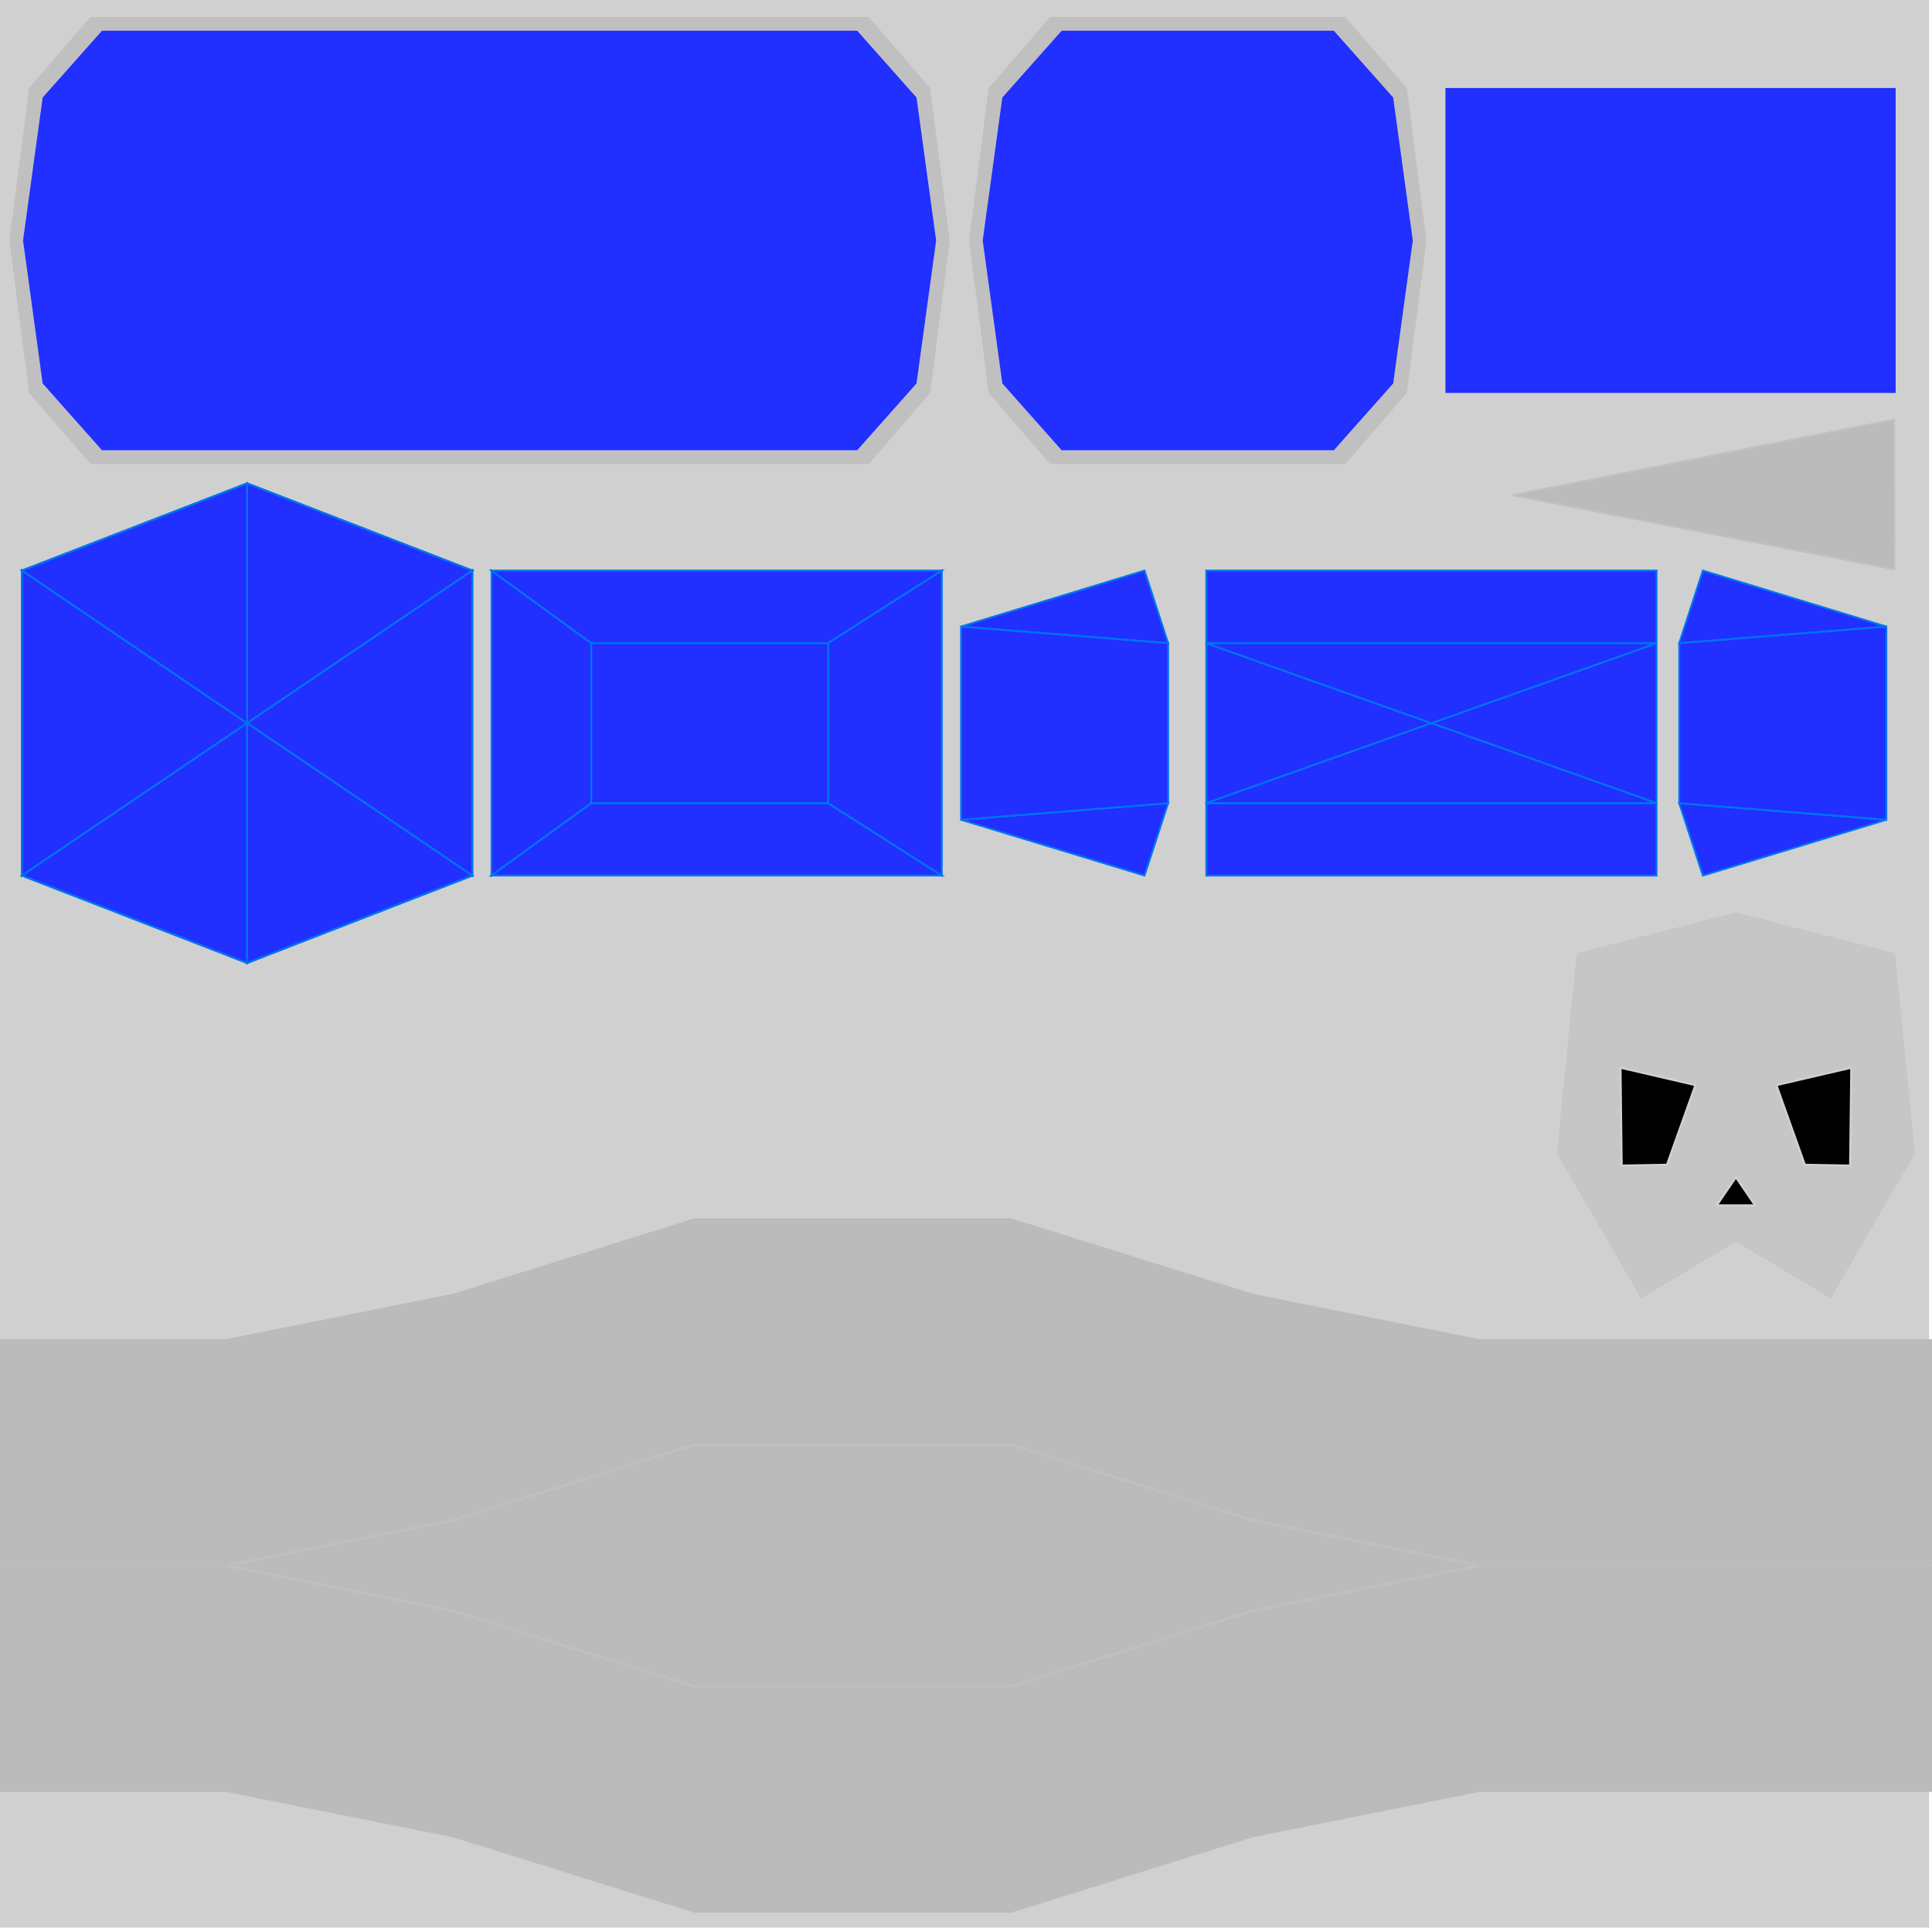 <?xml version="1.0" encoding="UTF-8" standalone="no"?>
<svg
   xmlns:dc="http://purl.org/dc/elements/1.1/"
   xmlns:cc="http://creativecommons.org/ns#"
   xmlns:rdf="http://www.w3.org/1999/02/22-rdf-syntax-ns#"
   xmlns:svg="http://www.w3.org/2000/svg"
   xmlns="http://www.w3.org/2000/svg"
   xmlns:sodipodi="http://sodipodi.sourceforge.net/DTD/sodipodi-0.dtd"
   xmlns:inkscape="http://www.inkscape.org/namespaces/inkscape"
   width="1024"
   height="1024"
   viewBox="0 0 1024 1024"
   version="1.1"
   id="svg1320"
   sodipodi:docname="ringSilver.svg"
   inkscape:version="0.92.5 (2060ec1f9f, 2020-04-08)"
   inkscape:export-filename="/home/www/psde.equus.et/html/resources/images/textures/items/ringSilver.png"
   inkscape:export-xdpi="96"
   inkscape:export-ydpi="96">
  <defs
     id="defs1324" />
  <sodipodi:namedview
     pagecolor="#ffffff"
     bordercolor="#666666"
     borderopacity="1"
     objecttolerance="10"
     gridtolerance="10"
     guidetolerance="10"
     inkscape:pageopacity="0"
     inkscape:pageshadow="2"
     inkscape:window-width="640"
     inkscape:window-height="480"
     id="namedview1322"
     showgrid="false"
     inkscape:current-layer="svg1320" />
  <desc
     id="desc2">rings01.blend, (Blender 2.82 (sub 7))</desc>
  <rect
     style="opacity:1;vector-effect:none;fill:#d0d0d0;fill-opacity:1;stroke:none;stroke-width:3.78;stroke-linecap:butt;stroke-linejoin:miter;stroke-miterlimit:4;stroke-dasharray:none;stroke-dashoffset:0;stroke-opacity:1;paint-order:normal"
     id="background"
     width="1024"
     height="1024"
     x="-1.534"
     y="-2.288" />
  <path
     d="M 556.6 8.975 L 524.029 46.658 L 513.633 127.463 L 524.029 208.268 L 556.6 245.951 L 713.066 245.951 L 745.637 208.268 L 756.033 127.463 L 745.637 46.658 L 713.066 8.975 L 556.6 8.975 z M 562.688 16.287 L 706.979 16.287 L 738.422 51.697 L 748.818 127.463 L 738.422 203.229 L 706.979 238.639 L 562.688 238.639 L 531.246 203.229 L 520.85 127.463 L 531.246 51.697 L 562.688 16.287 z "
     id="smallSignetBorder"
     style="fill:#c0c0c0;fill-opacity:1" />
  <path
     d="M 562.688 16.287 L 531.246 51.697 L 520.85 127.463 L 531.246 203.229 L 562.688 238.639 L 706.979 238.639 L 738.422 203.229 L 748.818 127.463 L 738.422 51.697 L 706.979 16.287 L 562.688 16.287 z "
     id="smallSignetFacet"
     style="fill:#212fff;fill-opacity:1" />
  <path
     d="M 766.117 46.648 L 766.117 208.268 L 1004.734 208.268 L 1004.734 46.648 L 766.117 46.648 z "
     id="simpleSignet"
     style="fill:#212fff;fill-opacity:1;stroke:none" />
  <path
     d="M 47.957 8.975 L 15.389 46.658 L 4.992 127.463 L 15.389 208.268 L 47.957 245.951 L 254.191 245.951 L 460.426 245.951 L 492.996 208.268 L 503.393 127.463 L 492.996 46.658 L 460.426 8.975 L 254.191 8.975 L 47.957 8.975 z M 54.047 16.287 L 254.191 16.287 L 454.338 16.287 L 485.779 51.697 L 496.178 127.463 L 485.779 203.229 L 454.338 238.639 L 254.191 238.639 L 54.047 238.639 L 22.605 203.229 L 12.207 127.463 L 22.605 51.697 L 54.047 16.287 z "
     id="largeSignetBorder"
     style="fill:#c0c0c0;fill-opacity:1" />
  <path
     d="M 54.047 16.287 L 22.605 51.697 L 12.207 127.463 L 22.605 203.229 L 54.047 238.639 L 254.191 238.639 L 454.338 238.639 L 485.779 203.229 L 496.178 127.463 L 485.779 51.697 L 454.338 16.287 L 254.191 16.287 L 54.047 16.287 z "
     id="largeSignetFacet"
     style="fill:#212fff;fill-opacity:1" />
  <polygon
     points="1004.044,301.737 801.672,262.468 1003.910,222.397 "
     id="spike"
     style="fill:#bbbbbb;fill-opacity:1;stroke:#c0c0c0;stroke-opacity:1"
     stroke-width="1"
     stroke="black"
     fill-opacity="1"
     fill="rgb(204, 204, 204)" />
  <g
     id="wideFacetCenter"
     style="stroke:#0074f2;stroke-opacity:1">
    <polygon
       style="fill:#212fff;fill-opacity:1;stroke:#0074f2;stroke-width:1;stroke-opacity:1"
       id="polygon944"
       points="877.983,340.913 758.678,383.298 877.983,425.703 " />
    <polygon
       style="fill:#212fff;fill-opacity:1;stroke:#0074f2;stroke-width:1;stroke-opacity:1"
       id="polygon946"
       points="877.983,425.703 639.365,425.703 639.368,464.059 877.987,464.059 " />
    <polygon
       style="fill:#212fff;fill-opacity:1;stroke:#0074f2;stroke-width:1;stroke-opacity:1"
       id="polygon948"
       points="639.365,340.913 877.983,340.913 877.987,302.44 639.368,302.44 " />
    <polygon
       style="fill:#212fff;fill-opacity:1;stroke:#0074f2;stroke-width:1;stroke-opacity:1"
       id="polygon950"
       points="639.365,425.703 758.678,383.298 639.365,340.913 " />
    <polygon
       style="fill:#212fff;fill-opacity:1;stroke:#0074f2;stroke-width:1;stroke-opacity:1"
       id="polygon952"
       points="639.365,340.913 758.678,383.298 877.983,340.913 " />
    <polygon
       style="fill:#212fff;fill-opacity:1;stroke:#0074f2;stroke-width:1;stroke-opacity:1"
       id="polygon954"
       points="877.983,425.703 758.678,383.298 639.365,425.703 " />
  </g>
  <g
     id="wideFacetLeft"
     style="fill:#212fff;fill-opacity:1;stroke:#0074f2;stroke-opacity:1">
    <polygon
       style="fill:#212fff;fill-opacity:1;stroke:#0074f2;stroke-width:1;stroke-opacity:1"
       id="polygon972"
       points="890.042,340.913 999.776,332.108 902.563,302.43 " />
    <polygon
       style="fill:#212fff;fill-opacity:1;stroke:#0074f2;stroke-width:1;stroke-opacity:1"
       id="polygon974"
       points="890.042,425.703 902.563,464.049 999.775,434.488 " />
    <polygon
       style="fill:#212fff;fill-opacity:1;stroke:#0074f2;stroke-width:1;stroke-opacity:1"
       id="polygon980"
       points="999.776,332.108 890.042,340.913 890.042,425.703 999.775,434.488 " />
  </g>
  <g
     id="wideFacetRight"
     style="fill:#212fff;fill-opacity:1;stroke:#0074f2;stroke-opacity:1">
    <polygon
       style="fill:#212fff;fill-opacity:1;stroke:#0074f2;stroke-width:1;stroke-opacity:1"
       id="polygon976"
       points="619.122,340.913 606.6,302.43 509.388,332.108 " />
    <polygon
       style="fill:#212fff;fill-opacity:1;stroke:#0074f2;stroke-width:1;stroke-opacity:1"
       id="polygon978"
       points="509.388,434.489 606.6,464.049 619.122,425.703 " />
    <polygon
       style="fill:#212fff;fill-opacity:1;stroke:#0074f2;stroke-width:1;stroke-opacity:1"
       id="polygon982"
       points="509.388,434.489 619.122,425.703 619.122,340.913 509.388,332.108 " />
  </g>
  <g
     id="sixFacet"
     style="fill:#212fff;fill-opacity:1;stroke:#0074f2;stroke-opacity:1">
    <polygon
       style="fill:#212fff;fill-opacity:1;stroke:#0074f2;stroke-width:1;stroke-opacity:1"
       id="polygon458"
       points="64.546,425.687 64.546,340.897 11.671,302.424 11.671,464.043 " />
    <polygon
       style="fill:#212fff;fill-opacity:1;stroke:#0074f2;stroke-width:1;stroke-opacity:1"
       id="polygon460"
       points="130.981,383.292 190.053,340.897 130.981,316.467 " />
    <polygon
       style="fill:#212fff;fill-opacity:1;stroke:#0074f2;stroke-width:1;stroke-opacity:1"
       id="polygon462"
       points="190.053,425.687 130.981,450.117 130.981,510.36 250.29,464.043 " />
    <polygon
       style="fill:#212fff;fill-opacity:1;stroke:#0074f2;stroke-width:1;stroke-opacity:1"
       id="polygon464"
       points="64.546,340.897 130.981,316.467 130.981,256.224 11.671,302.424 " />
    <polygon
       style="fill:#212fff;fill-opacity:1;stroke:#0074f2;stroke-width:1;stroke-opacity:1"
       id="polygon466"
       points="190.053,340.897 190.053,425.687 250.29,464.043 250.29,302.424 " />
    <polygon
       style="fill:#212fff;fill-opacity:1;stroke:#0074f2;stroke-width:1;stroke-opacity:1"
       id="polygon468"
       points="130.981,316.467 190.053,340.897 250.29,302.424 130.981,256.224 " />
    <polygon
       style="fill:#212fff;fill-opacity:1;stroke:#0074f2;stroke-width:1;stroke-opacity:1"
       id="polygon470"
       points="130.981,450.117 64.546,425.687 11.671,464.043 130.981,510.36 " />
    <polygon
       style="fill:#212fff;fill-opacity:1;stroke:#0074f2;stroke-width:1;stroke-opacity:1"
       id="polygon472"
       points="64.546,425.687 130.981,450.117 130.981,383.292 " />
    <polygon
       style="fill:#212fff;fill-opacity:1;stroke:#0074f2;stroke-width:1;stroke-opacity:1"
       id="polygon482"
       points="190.053,425.687 190.053,340.897 130.981,383.292 " />
    <polygon
       style="fill:#212fff;fill-opacity:1;stroke:#0074f2;stroke-width:1;stroke-opacity:1"
       id="polygon484"
       points="64.546,340.897 64.546,425.687 130.981,383.292 " />
    <polygon
       style="fill:#212fff;fill-opacity:1;stroke:#0074f2;stroke-width:1;stroke-opacity:1"
       id="polygon486"
       points="130.981,316.467 64.546,340.897 130.981,383.292 " />
    <polygon
       style="fill:#212fff;fill-opacity:1;stroke:#0074f2;stroke-width:1;stroke-opacity:1"
       id="polygon488"
       points="130.981,450.117 190.053,425.687 130.981,383.292 " />
    <polygon
       style="fill:#212fff;fill-opacity:1;stroke:#0074f2;stroke-width:1;stroke-opacity:1"
       id="polygon1212"
       points="64.546,425.687 64.546,340.897 11.671,302.424 11.671,464.043 " />
    <polygon
       style="fill:#212fff;fill-opacity:1;stroke:#0074f2;stroke-width:1;stroke-opacity:1"
       id="polygon1214"
       points="190.053,425.687 130.981,450.117 130.981,510.36 250.29,464.043 " />
    <polygon
       style="fill:#212fff;fill-opacity:1;stroke:#0074f2;stroke-width:1;stroke-opacity:1"
       id="polygon1216"
       points="64.546,340.897 130.981,316.467 130.981,256.224 11.671,302.424 " />
    <polygon
       style="fill:#212fff;fill-opacity:1;stroke:#0074f2;stroke-width:1;stroke-opacity:1"
       id="polygon1218"
       points="190.053,340.897 190.053,425.687 250.29,464.043 250.29,302.424 " />
    <polygon
       style="fill:#212fff;fill-opacity:1;stroke:#0074f2;stroke-width:1;stroke-opacity:1"
       id="polygon1220"
       points="130.981,316.467 190.053,340.897 250.29,302.424 130.981,256.224 " />
    <polygon
       style="fill:#212fff;fill-opacity:1;stroke:#0074f2;stroke-width:1;stroke-opacity:1"
       id="polygon1222"
       points="130.981,450.117 64.546,425.687 11.671,464.043 130.981,510.36 " />
    <polygon
       style="fill:#212fff;fill-opacity:1;stroke:#0074f2;stroke-width:1;stroke-opacity:1"
       id="polygon1224"
       points="130.981,450.117 190.053,425.687 190.053,340.897 130.981,316.467 64.546,340.897 64.546,425.687 " />
    <polygon
       style="fill:#212fff;fill-opacity:1;stroke:#0074f2;stroke-width:1;stroke-opacity:1"
       id="polygon1226"
       points="130.981,256.224 250.29,302.424 130.98,383.292 " />
    <polygon
       style="fill:#212fff;fill-opacity:1;stroke:#0074f2;stroke-width:1;stroke-opacity:1"
       id="polygon1228"
       points="11.671,464.043 11.671,302.424 130.98,383.292 " />
    <polygon
       style="fill:#212fff;fill-opacity:1;stroke:#0074f2;stroke-width:1;stroke-opacity:1"
       id="polygon1230"
       points="130.981,510.36 11.671,464.043 130.98,383.292 " />
    <polygon
       style="fill:#212fff;fill-opacity:1;stroke:#0074f2;stroke-width:1;stroke-opacity:1"
       id="polygon1232"
       points="250.29,302.424 250.29,464.043 130.98,383.292 " />
    <polygon
       style="fill:#212fff;fill-opacity:1;stroke:#0074f2;stroke-width:1;stroke-opacity:1"
       id="polygon1234"
       points="250.29,464.043 130.981,510.36 130.98,383.292 " />
    <polygon
       style="fill:#212fff;fill-opacity:1;stroke:#0074f2;stroke-width:1;stroke-opacity:1"
       id="polygon1236"
       points="11.671,302.424 130.981,256.224 130.98,383.292 " />
  </g>
  <g
     id="fourFacet"
     style="fill:#212fff;fill-opacity:1;stroke:#0074f2;stroke-opacity:1">
    <polygon
       style="fill:#212fff;fill-opacity:1;stroke:#0074f2;stroke-width:1;stroke-opacity:1"
       id="polygon1302"
       points="260.53,302.424 260.53,464.043 313.404,425.687 313.404,340.897 " />
    <polygon
       style="fill:#212fff;fill-opacity:1;stroke:#0074f2;stroke-width:1;stroke-opacity:1"
       id="polygon1304"
       points="260.53,464.043 499.148,464.043 438.912,425.687 313.404,425.687 " />
    <polygon
       style="fill:#212fff;fill-opacity:1;stroke:#0074f2;stroke-width:1;stroke-opacity:1"
       id="polygon1306"
       points="499.148,302.424 260.53,302.424 313.404,340.897 438.912,340.897 " />
    <polygon
       style="fill:#212fff;fill-opacity:1;stroke:#0074f2;stroke-width:1;stroke-opacity:1"
       id="polygon1308"
       points="499.148,464.043 499.148,302.424 438.912,340.897 438.912,425.687 " />
    <polygon
       style="fill:#212fff;fill-opacity:1;stroke:#0074f2;stroke-width:1;stroke-opacity:1"
       id="polygon1310"
       points="313.404,425.687 438.912,425.687 438.912,340.897 313.404,340.897 " />
  </g>
  <path
     style="fill:#bbbbbb;fill-opacity:1;stroke:none;stroke-width:1;stroke-opacity:1"
     d="M 0 829.76 L 0 889.76 L 0 949.76 L 120 949.76 L 240 973.76 C 282.667 987.093 325.333 1000.427 368 1013.76 L 536 1013.76 C 578.667 1000.427 621.333 987.093 664 973.76 L 784 949.76 L 904 949.76 L 1024 949.76 L 1024 889.76 L 1024 829.76 L 904 829.76 L 784 829.76 L 664 853.76 C 621.333 867.093 578.667 880.426 536 893.76 L 368 893.76 C 325.333 880.426 282.667 867.093 240 853.76 L 120 829.76 L 0 829.76 z "
     id="bottomBand" />
  <path
     style="opacity:1;vector-effect:none;fill:#bbbbbb;fill-opacity:1;stroke:none;stroke-width:3.78;stroke-linecap:butt;stroke-linejoin:miter;stroke-miterlimit:4;stroke-dasharray:none;stroke-dashoffset:0;stroke-opacity:1;paint-order:normal"
     d="m 368,645.76 -128,40 -120,24 H 0 v 60 60 h 120 l 120,-24 128,-40 h 168 l 128,40 120,24 h 120 120 v -60 -60 H 904 784 l -120,-24 -128,-40 z"
     id="topBand"
     inkscape:connector-curvature="0"
     sodipodi:nodetypes="ccccccccccccccccccccc" />
  <path
     style="fill:#bbbbbb;fill-opacity:1;stroke:#c0c0c0;stroke-width:1.461;stroke-opacity:1"
     d="M 368 765.76 L 240 805.76 L 120 829.76 L 240 853.76 L 368 893.76 L 536 893.76 L 664 853.76 L 784 829.76 L 664 805.76 L 536 765.76 L 368 765.76 z "
     id="fillBand" />
  <g
     id="skullFacetHoles"
     style="stroke:none">
    <path
       id="polygon1126"
       d="m 858.949,565.975 0.619,51.77 23.926,-0.426 15.055,-42.15 z"
       style="fill:#000000;fill-opacity:1;stroke:none"
       inkscape:connector-curvature="0"
       inkscape:label="#rightEye" />
    <path
       id="leftEye"
       d="m 981.18,565.975 -39.598,9.193 15.055,42.15 23.926,0.426 z"
       style="fill:#000000;fill-opacity:1;stroke:none"
       inkscape:connector-curvature="0"
       inkscape:label="#leftEye" />
    <path
       sodipodi:nodetypes="cccc"
       id="nose"
       d="m 920.064,624.033 -10.09,14.781 h 20.18 z"
       style="fill:#000000;fill-opacity:1;stroke:none"
       inkscape:connector-curvature="0"
       inkscape:label="#nose" />
  </g>
  <path
     d="M 920.064 483.006 L 835.174 504.811 L 824.598 611.506 L 869.607 688.971 L 920.064 658.762 L 970.523 688.971 L 1015.533 611.506 L 1004.955 504.811 L 920.064 483.006 z M 858.949 565.975 L 898.549 575.168 L 883.494 617.318 L 859.568 617.744 L 858.949 565.975 z M 981.18 565.975 L 980.562 617.744 L 956.637 617.318 L 941.582 575.168 L 981.18 565.975 z M 920.064 624.033 L 930.154 638.814 L 909.975 638.814 L 920.064 624.033 z "
     id="skullFacet"
     style="fill:#c6c6c6;fill-opacity:1;stroke:#d1d1d1;stroke-opacity:1" />
</svg>
